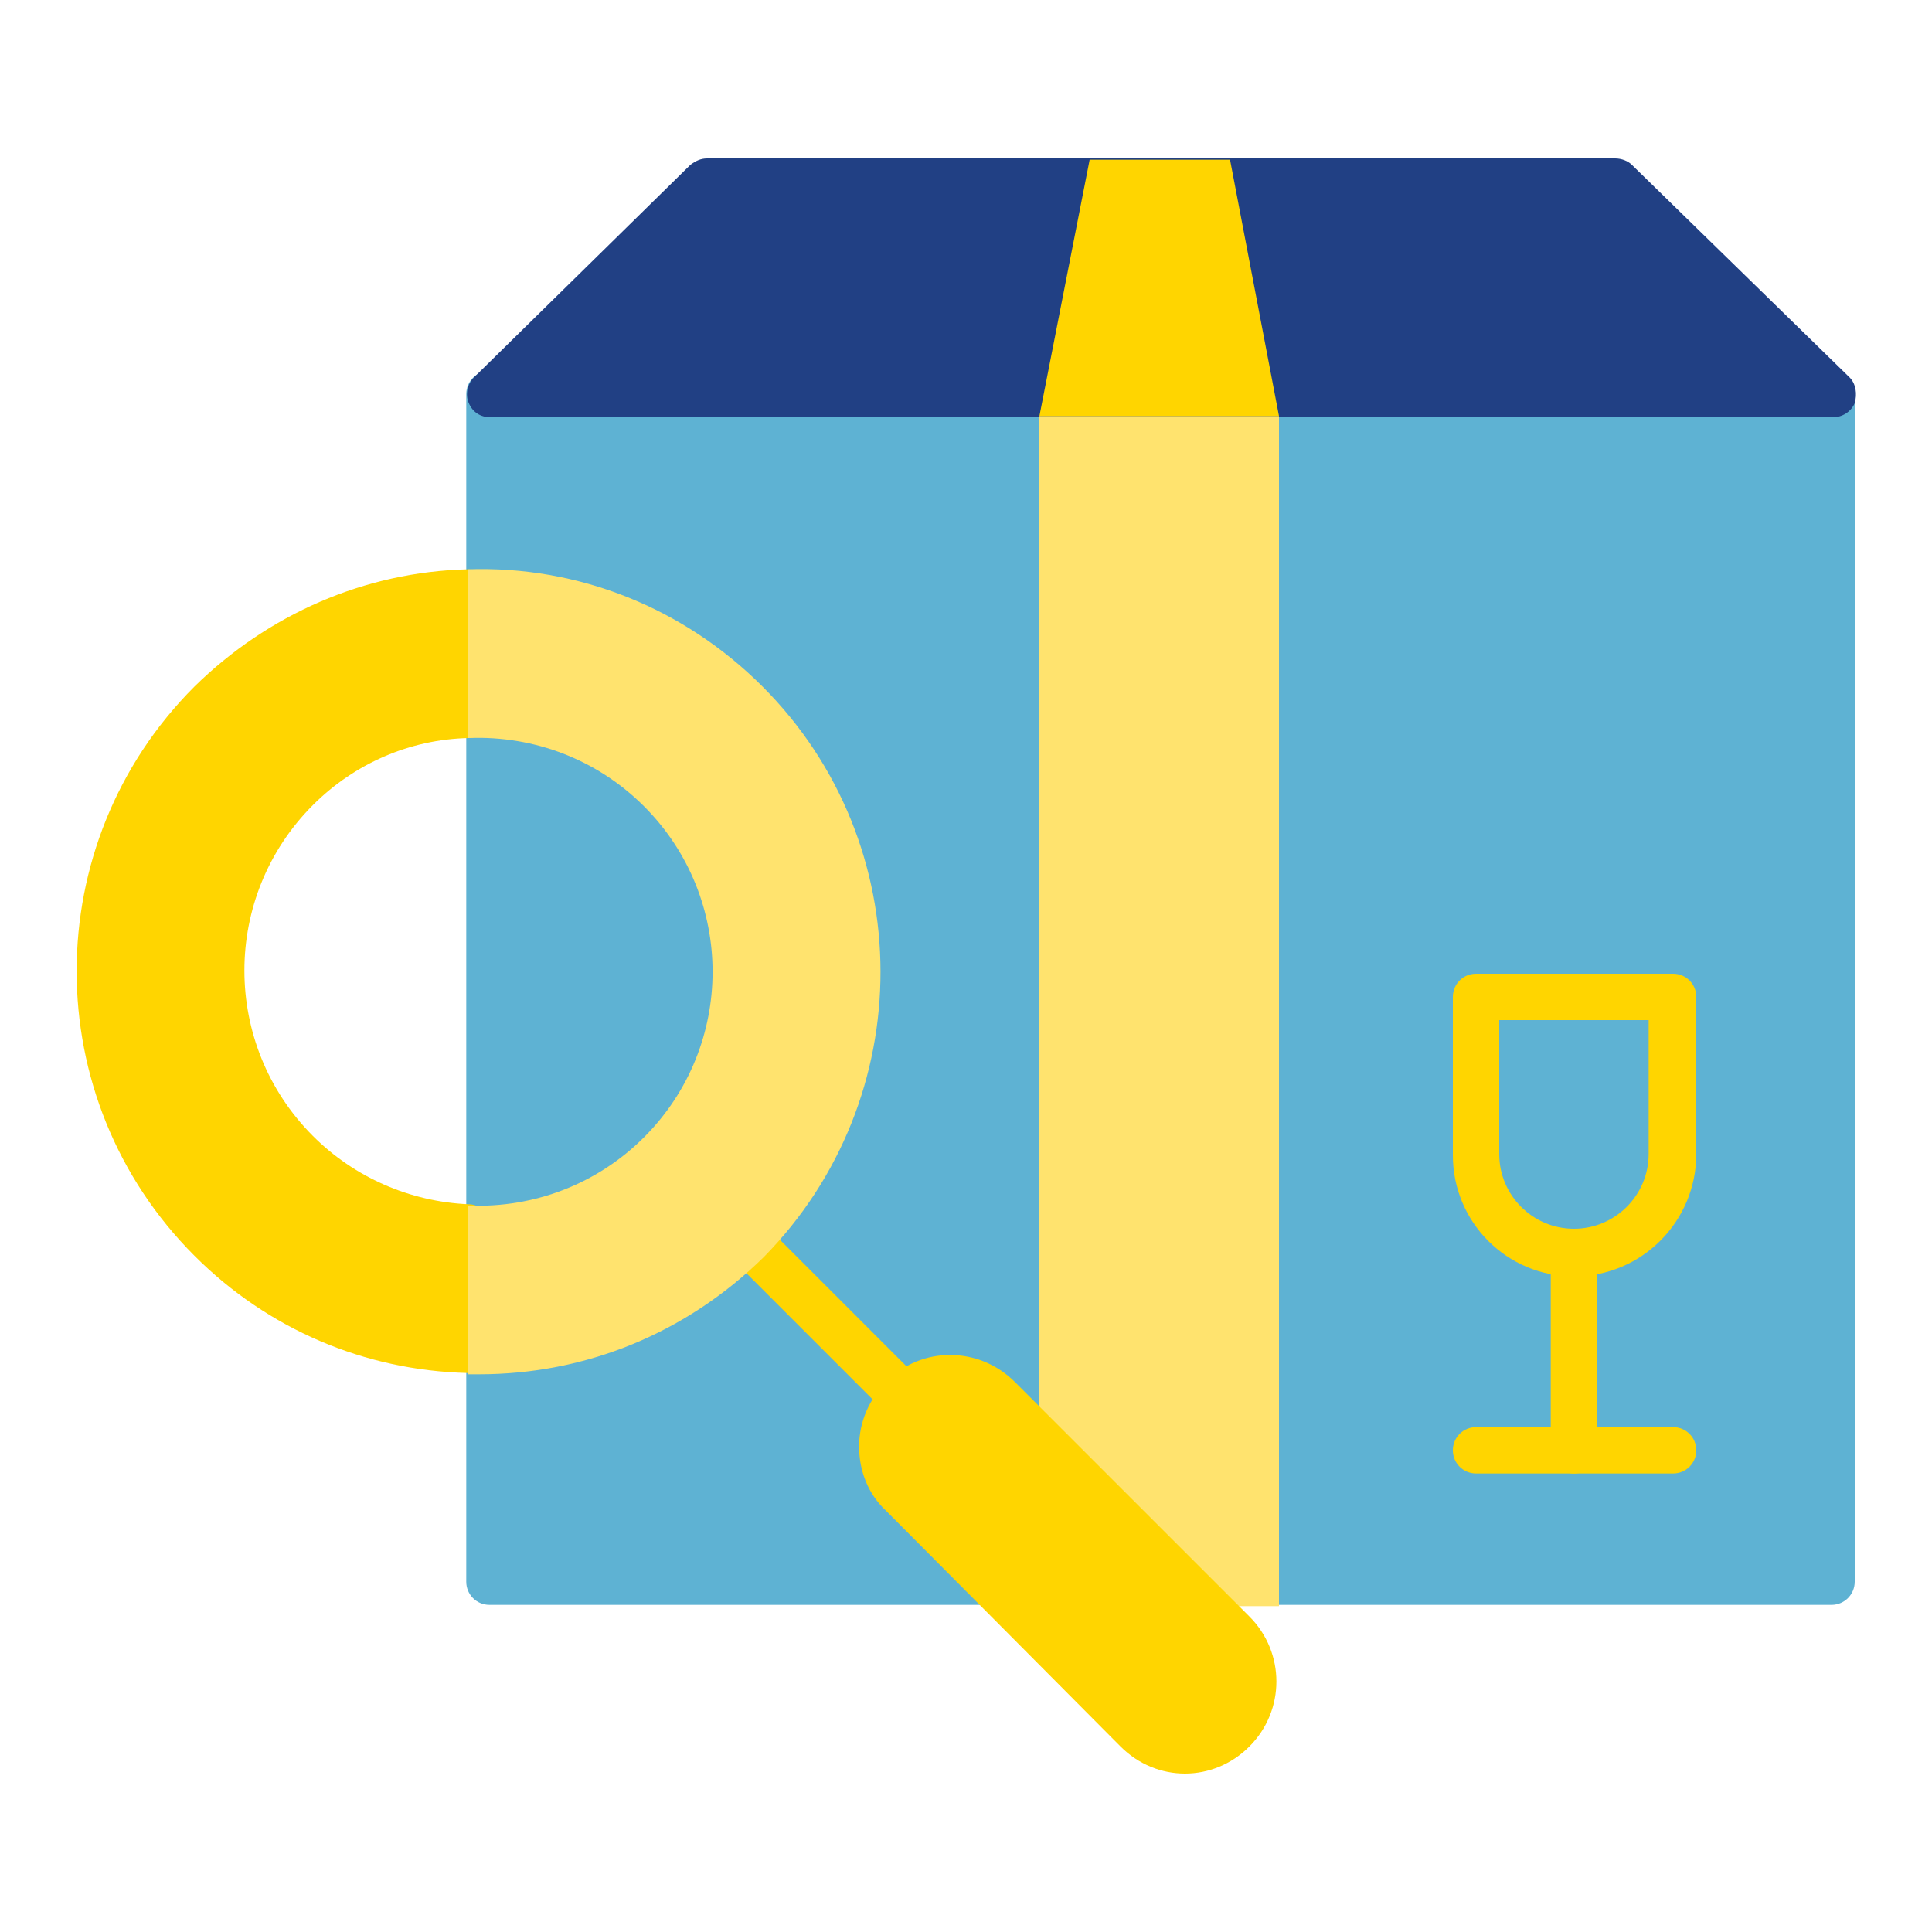 <?xml version="1.0" encoding="utf-8"?>
<!-- Generator: Adobe Illustrator 18.0.0, SVG Export Plug-In . SVG Version: 6.00 Build 0)  -->
<!DOCTYPE svg PUBLIC "-//W3C//DTD SVG 1.1//EN" "http://www.w3.org/Graphics/SVG/1.1/DTD/svg11.dtd">
<svg version="1.1" id="Capa_1" xmlns="http://www.w3.org/2000/svg" xmlns:xlink="http://www.w3.org/1999/xlink" x="0px" y="0px"
	 viewBox="0 0 150 150" enable-background="new 0 0 150 150" xml:space="preserve">
<g>
	<path fill="#5EB2D3" d="M142.3,28.8H38c-1,0-1.8,0.8-1.8,1.8v92.2c0,1,0.8,1.8,1.8,1.8h104.2c1,0,1.8-0.8,1.8-1.8V30.6
		C144.1,29.6,143.3,28.8,142.3,28.8z"/>
	<path fill="#214084" d="M143.6,29.3l-16.9-16.5c-0.3-0.3-0.8-0.5-1.3-0.5H54.9c-0.5,0-0.9,0.2-1.3,0.5L36.8,29.3
		c-0.5,0.5-0.7,1.3-0.4,2c0.3,0.7,0.9,1.1,1.7,1.1h104.2c0.7,0,1.4-0.4,1.7-1.1C144.2,30.6,144.1,29.8,143.6,29.3z"/>
	<g>
		<path fill="#FFD500" d="M122.2,99.1c-5.2,0-9.4-4.2-9.4-9.4V77.4c0-1,0.8-1.8,1.8-1.8h15.3c1,0,1.8,0.8,1.8,1.8v12.2
			C131.7,94.8,127.5,99.1,122.2,99.1z M116.4,79.2v10.4c0,3.2,2.6,5.8,5.8,5.8l0,0c3.2,0,5.8-2.6,5.8-5.8V79.2H116.4z"/>
		<path fill="#FFD500" d="M129.9,114.4h-15.3c-1,0-1.8-0.8-1.8-1.8c0-1,0.8-1.8,1.8-1.8h15.3c1,0,1.8,0.8,1.8,1.8
			C131.7,113.6,130.9,114.4,129.9,114.4z"/>
		<path fill="#FFD500" d="M122.2,114.4c-1,0-1.8-0.8-1.8-1.8V97.3c0-1,0.8-1.8,1.8-1.8c1,0,1.8,0.8,1.8,1.8v15.4
			C124.1,113.6,123.2,114.4,122.2,114.4z"/>
	</g>
	<rect x="80.7" y="32.3" fill="#FFE36E" width="18.6" height="92.4"/>
	<g>
		<g>
			<path fill="#FFD500" d="M59.3,97.5l16,16L59.3,97.5z"/>
			<path fill="#FFD500" d="M75.3,115.4c-0.5,0-0.9-0.2-1.3-0.5l-16-16c-0.7-0.7-0.7-1.8,0-2.6c0.7-0.7,1.8-0.7,2.6,0l16,16
				c0.7,0.7,0.7,1.8,0,2.6C76.2,115.2,75.8,115.4,75.3,115.4z"/>
		</g>
		<path fill="#FFD500" d="M97,125.5l-18.2-18.2c-2.8-2.8-7.3-2.8-10,0c-1.3,1.3-2.1,3.1-2.1,5c0,1.9,0.7,3.7,2.1,5L87,135.6
			c1.4,1.4,3.2,2.1,5,2.1c1.8,0,3.6-0.7,5-2.1C99.8,132.8,99.8,128.3,97,125.5z"/>
		<path fill="#FFD500" d="M36.4,57.3c1,0,1.7-0.8,1.7-1.8l0-9.5c0-0.5-0.2-1-0.5-1.3c-0.3-0.3-0.8-0.5-1.3-0.5
			c-8,0.2-15.5,3.5-21.2,9.1c-12.2,12.2-12.2,32,0,44.2c5.7,5.7,13.2,8.9,21.2,9.1c0,0,0,0,0,0c0.5,0,0.9-0.2,1.3-0.5
			c0.3-0.3,0.5-0.8,0.5-1.3v-9.5c0-1-0.8-1.8-1.7-1.8c-4.6-0.2-8.9-2.1-12.1-5.3c-7.1-7.1-7.1-18.6,0-25.7
			C27.5,59.3,31.8,57.4,36.4,57.3z"/>
		<path fill="#FFE36E" d="M59.2,53.3c-6.1-6.1-14.3-9.4-22.9-9.1l0,0l0,13.1c0,0,0.1,0,0.1,0c5.1-0.2,10,1.7,13.6,5.3
			c7.1,7.1,7.1,18.6,0,25.7c-3.6,3.6-8.5,5.5-13.6,5.3c0,0-0.1,0-0.1,0v13.1h0c0.3,0,0.6,0,0.9,0c8.3,0,16.1-3.2,22.1-9.1
			C71.4,85.3,71.4,65.5,59.2,53.3z"/>
	</g>
	<polygon fill="#FFD500" points="95.5,12.4 84.6,12.4 80.7,32.3 99.3,32.3 	"/>
</g>
</svg>
